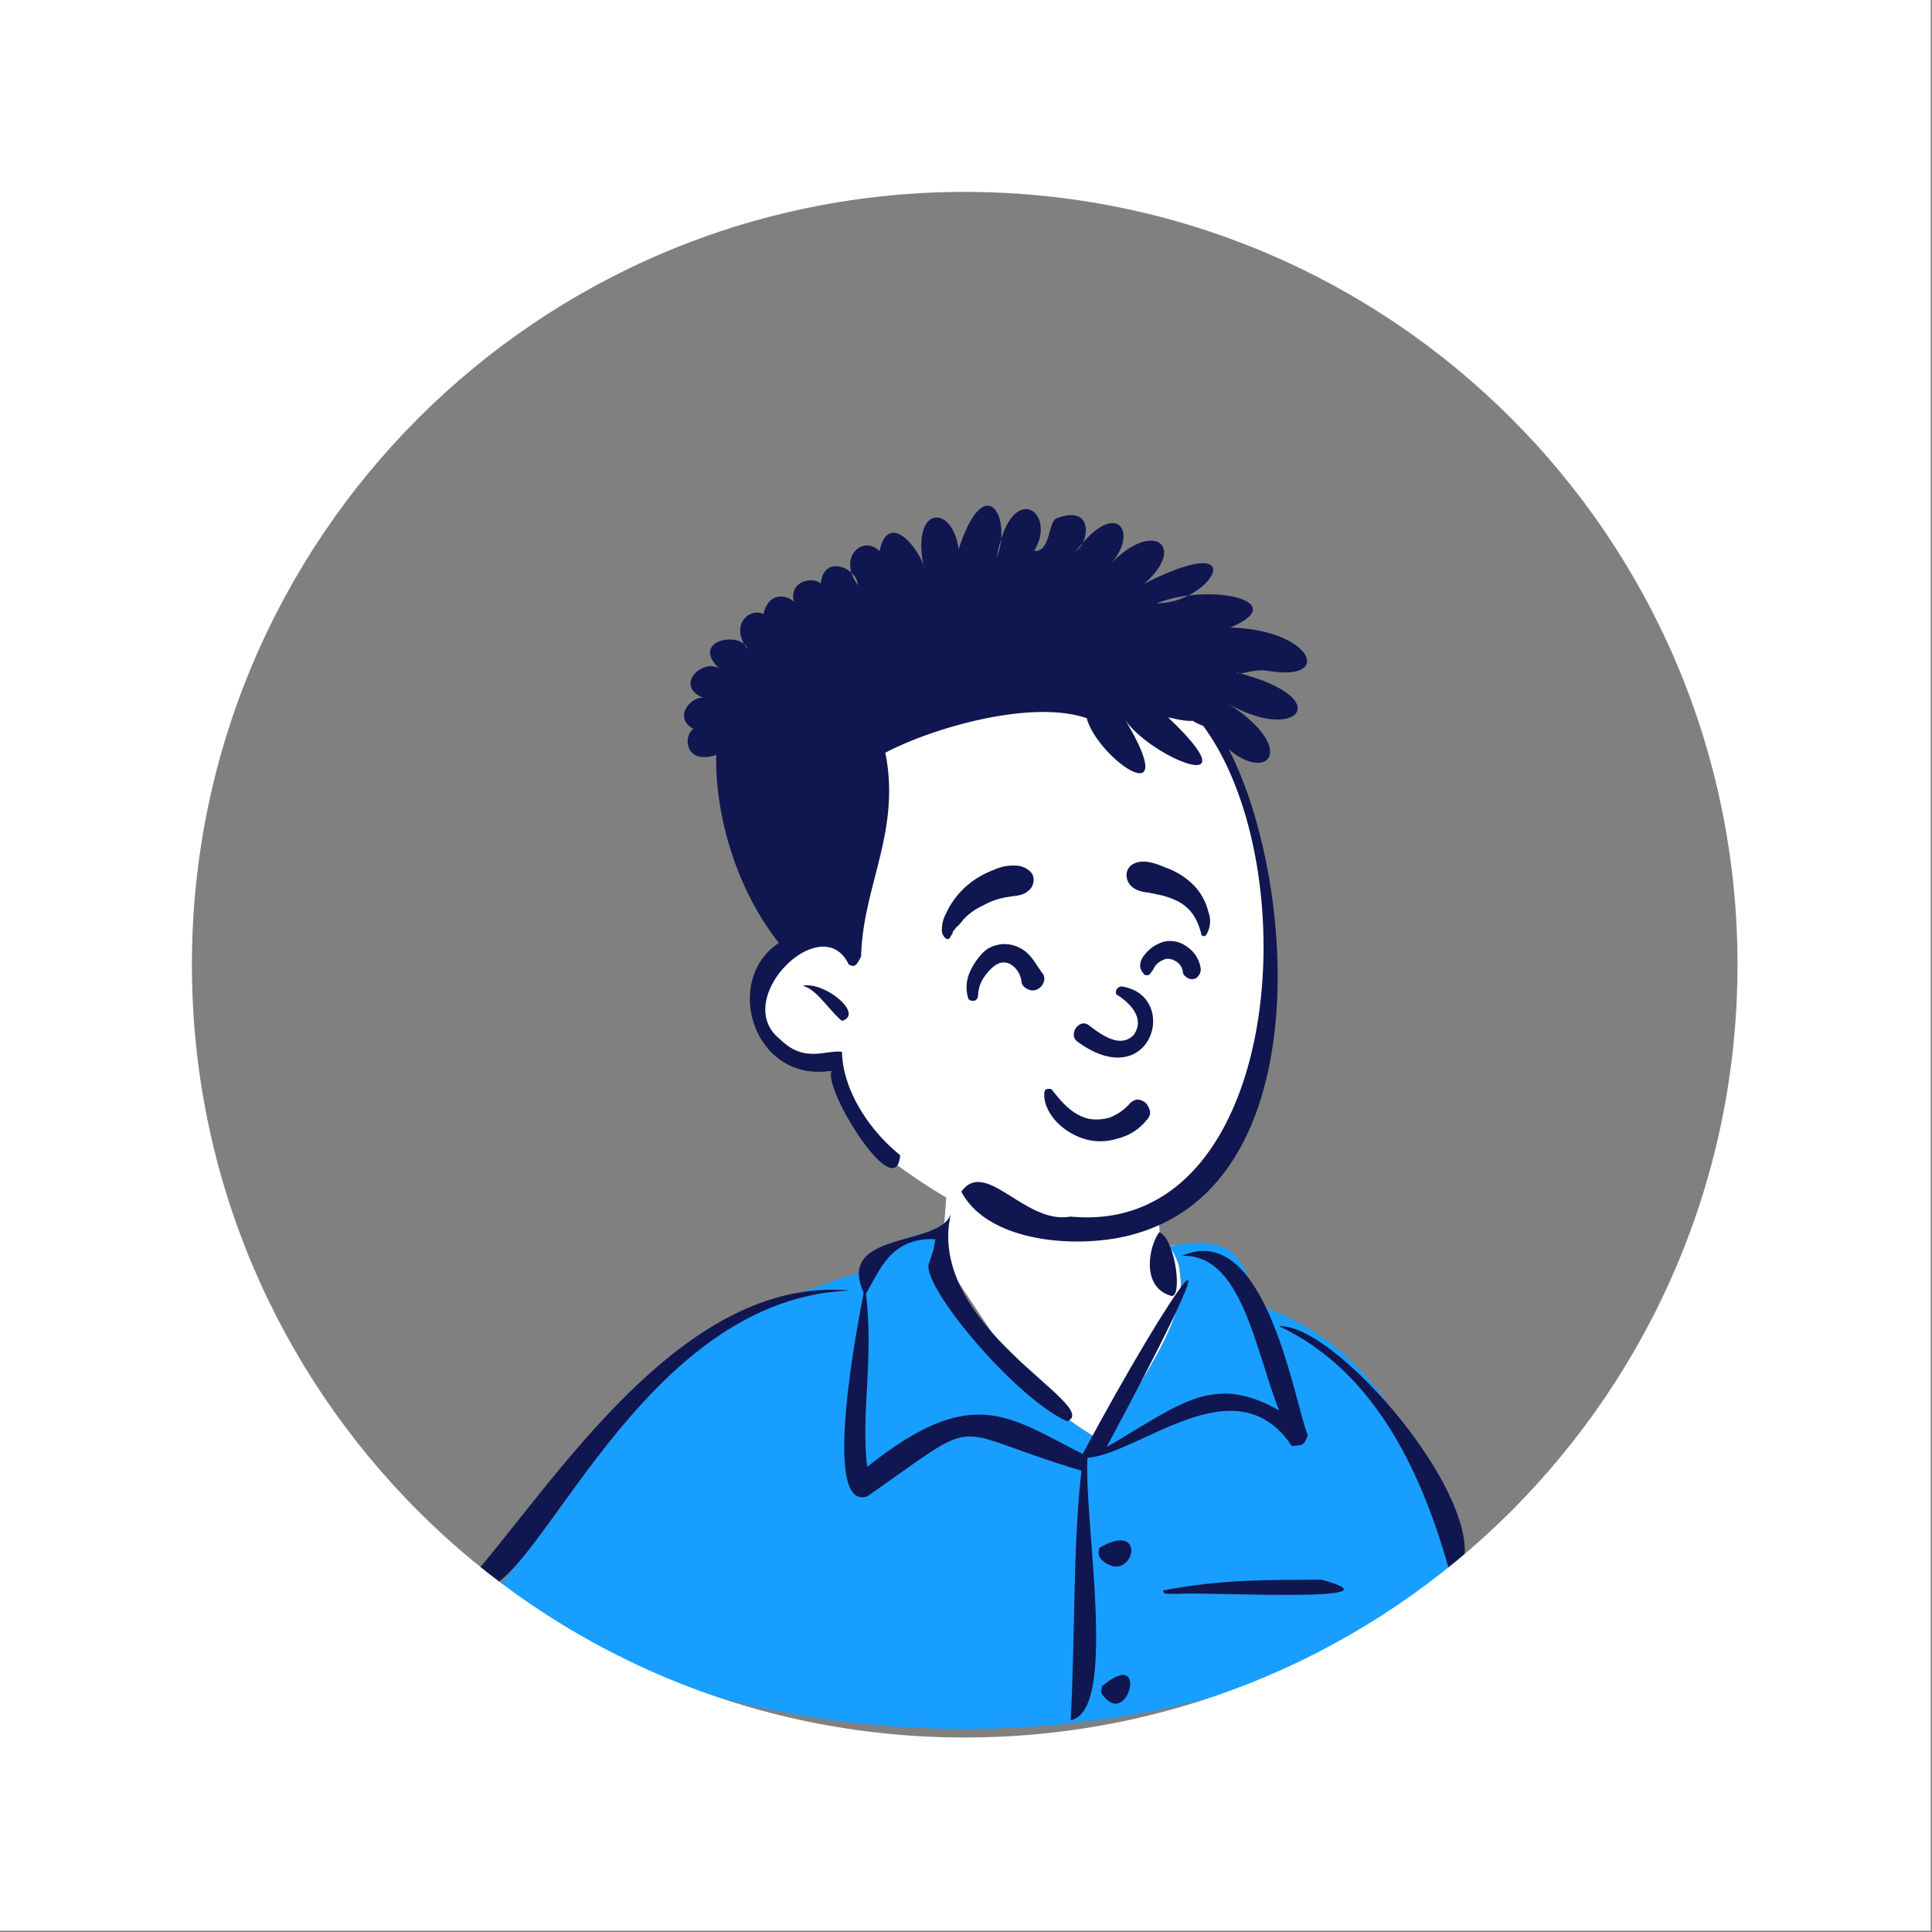 <svg xmlns="http://www.w3.org/2000/svg" viewBox="0 0 750 750"><rect x="0" y="0" width="750" height="750" fill="#808080" stroke="none"/><defs><style>.cls-1{fill:#fff;}.cls-2,.cls-4{fill:#10164f;}.cls-2,.cls-3{fill-rule:evenodd;}.cls-3{fill:#189eff;}</style></defs><title>2starsCharacter</title><g id="Слой_4" data-name="Слой 4"><path class="cls-1" d="M492.56,360c-1-21-4-48-19-70s-18-31-18-31l-114,10-11,18v81s-22-13-33,7,1,35,19,37c8,0,9,3,10,6s15,29,20,33a227.2,227.2,0,0,0,20.78,13.88L365.56,488l44,66,16,6,35-42-3.69-34.85-6.31.85-.9-13.5c2.46-.91,3.9-1.5,3.9-1.5s29-22,31-35S493.56,381,492.56,360Z"/><path id="голова" class="cls-2" d="M311.53,382.72h0c5.4,1.09,9.67,8.81,15.31,13.59C335.74,393.63,319.76,380.72,311.53,382.72ZM481.31,261.39l-1.57-.42a2.15,2.15,0,0,0,1.57.42c38.31,10.18,21.43,27.29-4.8,11.56,27.45,17.66,15.79,31,.48,17.91,25.82,49.93,34.87,167.45-35.92,188-20.62,6.22-57.15,4.15-67.89-16.25,9.46-13.22,24.8,12.9,42.37,9.66,81.83,7.85,92.8-134.46,51.58-190.42-1.92-.91-3.57-1.44-3.91-2-4.89.13-8.57-1.36-9.72-1.29,34,32.26-7.22,15.32-16.77.78,22.73,37.93-10.45,15.54-14.87-.55-21.68-7.39-60.09,3.85-78.18,13.42,6.12,30.64-8.72,51.68-9.4,79.05-2.21,4.68-3,3.81-4.78,3.22-10.26-22-46.43,13.67-26.54,29.06,9.44,9.43,18.12,3.77,23.91,4.81.22,14.19,10,30,22.56,40.08-1.52,20-30.09-25.69-26.56-32.78-30.21,5-42.67-35-20.51-49.6-17.36-22-24.86-51.19-24.3-73-12,4-13.06-7.1-8.93-10.1-8.27-4.73-.28-13.12,4.16-11.94-12.11-4.82-.25-15.73,6-11.41-10.49-10,4.6-14,9.61-9.55a16.47,16.47,0,0,0,1.36,2,4.33,4.33,0,0,0-1.36-2c-4.64-8.11,2.19-14.11,7.45-11.69,2.31-9.44,10-7,11.8-4.68-1.92-8.58,7.91-9.89,10.49-7.06.69-8.54,8-7.91,11.89-4.27a15.29,15.29,0,0,0,2.51,4.8,7.24,7.24,0,0,0-2.51-4.8c-2.54-8.31,5.38-13.92,10.9-8.38,3.71-17.12,16.83,1.06,17.41,7.15-5.71-25.08,10.92-25.82,13.31-7.88,8.55-26.48,17.68-17.13,16.5-4a53.82,53.82,0,0,0-1.74,7.35,26.59,26.59,0,0,0,1.74-7.35c6.62-21.4,21.34-9.17,12.78,4.63,6.5.58,5.4-11.59,8.84-12.7,11.66-4.36,12.71,4.25,10,9.63-.85,1-1.71,2-2.61,3.2a8.15,8.15,0,0,0,2.61-3.2c14.28-16.42,21.42-3.3,10.7,8.34,16.48-17.61,30-7.19,13.22,7.46,33.92-17.14,30.7-2.28,17.1,4.59a50.55,50.55,0,0,0-12.26,3,27.39,27.39,0,0,0,12.26-3c18.36-2.31,36.33,4,16.23,12.45,31.56.7,40.54,21,15.2,16.84C487.42,259.64,483.57,261.33,481.31,261.39Z"/><g id="тулуб"><path class="cls-3" d="M566.25,611.27c-10.71-41.49-27.63-82.48-67.87-100.68l.46-.38c-21.81-3.08-4.7-34.29-45.09-26.52,15.85,20.87-12.92,51.92-24.17,76.47-16.76-7.33-77.17-56.18-63.69-81.86-8.87,0-19.89,2.13-26.49,12.3-.32,3-4.61,13.36-5.12,3.08-37.51,12.09-85.4,29.69-105.52,69.94,0-.38-.46-.77-.46-.77,2.71,10.28-33.84,50.75-38.12,58C318.74,701.68,495.18,675.24,566.25,611.27Z"/><path class="cls-4" d="M429.58,607c10.79,6.31,15.65-16.87-2.79-6.15C426.5,602.29,425.49,604.56,429.58,607Z"/><path class="cls-4" d="M330.1,501c-65.48-6.13-114.86,74.83-148.75,113.36C202.79,636.94,241.91,503.84,330.1,501Z"/><path class="cls-4" d="M429.58,659.69c8.91,8.75,15.92-20.19-1.86-5C428,656.13,426.11,656.4,429.58,659.69Z"/><path class="cls-4" d="M454.22,502.91c5.11,2.53,2.34-21.73-4.18-24.6C446.1,483.45,442.77,499.25,454.22,502.91Z"/><path class="cls-4" d="M512.79,613.2c-19.58.22-37.89-.31-61.36,4.23.66,1.54.13,1.2,6.18,1.32C466.49,617.79,548.3,622.57,512.79,613.2Z"/><path class="cls-4" d="M562.53,609.35c.09.35.25,1.11,1.39,5,22.89-21.09-43.52-100.71-67.4-99.53C535.41,533,552.88,575.07,562.53,609.35Z"/><path class="cls-4" d="M336.61,580.92c46.88-32.64,29.32-26.06,83.21-10-3.36,29.49-2.38,63.3-4.18,96.84,18.53-3.48,5.06-76.85,6.51-101.84,20.57-1.66,57.77-37.07,79.37-4.51,3.49-.73,4.45.75,6.16-4.32-4.9-10.76-15.89-84.19-48.8-69.56,23.12-.94,28.29,36.2,37.65,60-25.63-14.69-38.53-2.28-66.94,14.22,57.62-107.71,25.78-62.92-9.3,2.69-29-14.68-42.88-27.47-83.67,5-2.48-20.74,2.64-42.17-.46-67.25,5.27-8.67,9.38-21.93,27-21.14-.78,3,.12,1.61-2.32,8.84-4.92,7.38,33.05,52.86,53.46,61.87,14.29-6-55.78-36.61-45.08-81.08-3,13.67-45.09,6.64-33.94,31.13C334.24,507.56,318,587,336.61,580.92Z"/></g></g><g id="Слой_3" data-name="Слой 3"><path class="cls-2" d="M433.78,442a21.7,21.7,0,0,1-13.24,0,25.49,25.49,0,0,1-11-7.17c-2.48-3-4.41-6.62-4.14-10.48,0-.55.28-.83.28-1.1a1.43,1.43,0,0,1,1.1-.55h1.1c.28.28.55.28.83.83.55.55.83,1.1,1.38,1.66,3.59,4.41,7.17,7.72,12.41,9.1a17.8,17.8,0,0,0,8.55-.55,20.32,20.32,0,0,0,7.45-5.24,4.8,4.8,0,0,1,3-1.66,5.1,5.1,0,0,1,3.31,1.38,7.52,7.52,0,0,1,1.66,3.31,4.37,4.37,0,0,1-1.38,3.31A20.61,20.61,0,0,1,433.78,442Zm0-55.72c4.41,2.76,11,8.83,6.34,15.45-5.52,5.79-13.52-.83-17.65-3.86-3.59-2.48-7.72,3.59-4.41,6.34,28.69,21.24,40.27-17.38,17.65-21.24C433.51,382.73,432.4,385.49,433.78,386.32Zm-41.38-11.86a5.19,5.19,0,0,0-5-.28c-1.38.55-3.86,2.76-5.79,5.79a13.29,13.29,0,0,0-1.93,6.62,2.11,2.11,0,0,1-.55,1.38,1.43,1.43,0,0,1-1.1.55H377c-.55-.28-1.1-.55-1.1-.83a14.51,14.51,0,0,1,.55-10.21c1.93-4.41,5.24-8.28,7.45-9.38a12.64,12.64,0,0,1,12.14,0c3.31,1.66,5.24,4.69,7.17,7.72.55.55.83,1.38,1.38,1.93a3.47,3.47,0,0,1,.55,3.59,4.85,4.85,0,0,1-2.48,2.76,4.09,4.09,0,0,1-3.59,0,4.33,4.33,0,0,1-2.48-2.48,9.14,9.14,0,0,0-4.14-7.17Zm72,5.24a3.26,3.26,0,0,1-2.76.28,5.79,5.79,0,0,1-1.66-1.1,2.38,2.38,0,0,1-.83-1.66,5.36,5.36,0,0,0-2.48-3.86,5.84,5.84,0,0,0-3.86-1.1,8,8,0,0,0-4.14,2.48,6,6,0,0,0-.83,1.38,15.28,15.28,0,0,1-1.66,2.21c-.28.28-.55.28-1.1.28h-.55c-1.66-1.66-1.93-2.76-1.93-3.86a6.5,6.5,0,0,1,1.38-3.59,14.53,14.53,0,0,1,7.72-5.52,10.79,10.79,0,0,1,9.1,1.93,12.2,12.2,0,0,1,5.24,8,3.89,3.89,0,0,1-.28,2.48A7.32,7.32,0,0,1,464.4,379.7Zm-64.82-34.2c-1.93,1.93-4.14,2.21-6.62,2.48-1.38.28-2.21.28-3.31.55a28.17,28.17,0,0,0-8,3,24.2,24.2,0,0,0-7.45,5.24c-.55.55-.83,1.1-1.38,1.66s-.83,1.1-1.38,1.38c-.55.55-.83,1.1-1.38,1.66-.28.55-.28.55-.28.83s-.28.28-.28.55c-.28.28-.28.55-.55.83a3.39,3.39,0,0,1-.55.83c-.28,0-.55.28-.83,0-.28,0-.28,0-.55-.28a4.23,4.23,0,0,1-1.38-3.59,13.1,13.1,0,0,1,1.66-6.07,31.51,31.51,0,0,1,7.17-9.93,33.71,33.71,0,0,1,11.31-6.9,17.6,17.6,0,0,1,8.55-1.66,8.2,8.2,0,0,1,5.52,2.21,4.23,4.23,0,0,1,1.38,3.59A5.34,5.34,0,0,1,399.58,345.49Zm68.68,17.38c0,.28-.28.28-.55.55h-.55c-.28,0-.28,0-.55-.28s-.28-.28-.28-.55c-1.38-5.52-3.86-9.93-9.1-12.69a31,31,0,0,0-8.55-2.76c-.83-.28-1.66-.28-2.48-.55-2.76-.28-5.52-.83-7.45-3a6,6,0,0,1-1.38-4.69,5,5,0,0,1,2.76-3.59c3.86-1.93,8.83,0,12.69,1.66.28,0,.55.28.83.28a29.06,29.06,0,0,1,10.21,6.9,22.87,22.87,0,0,1,5.24,9.93A10,10,0,0,1,468.26,362.87Z"/></g><g id="Слой_2" data-name="Слой 2"><path class="cls-1" d="M-.5-.5v750h750V-.5Zm375,675c-165.69,0-300-134.31-300-300s134.31-300,300-300,300,134.31,300,300S540.19,674.5,374.5,674.5Z"/></g></svg>